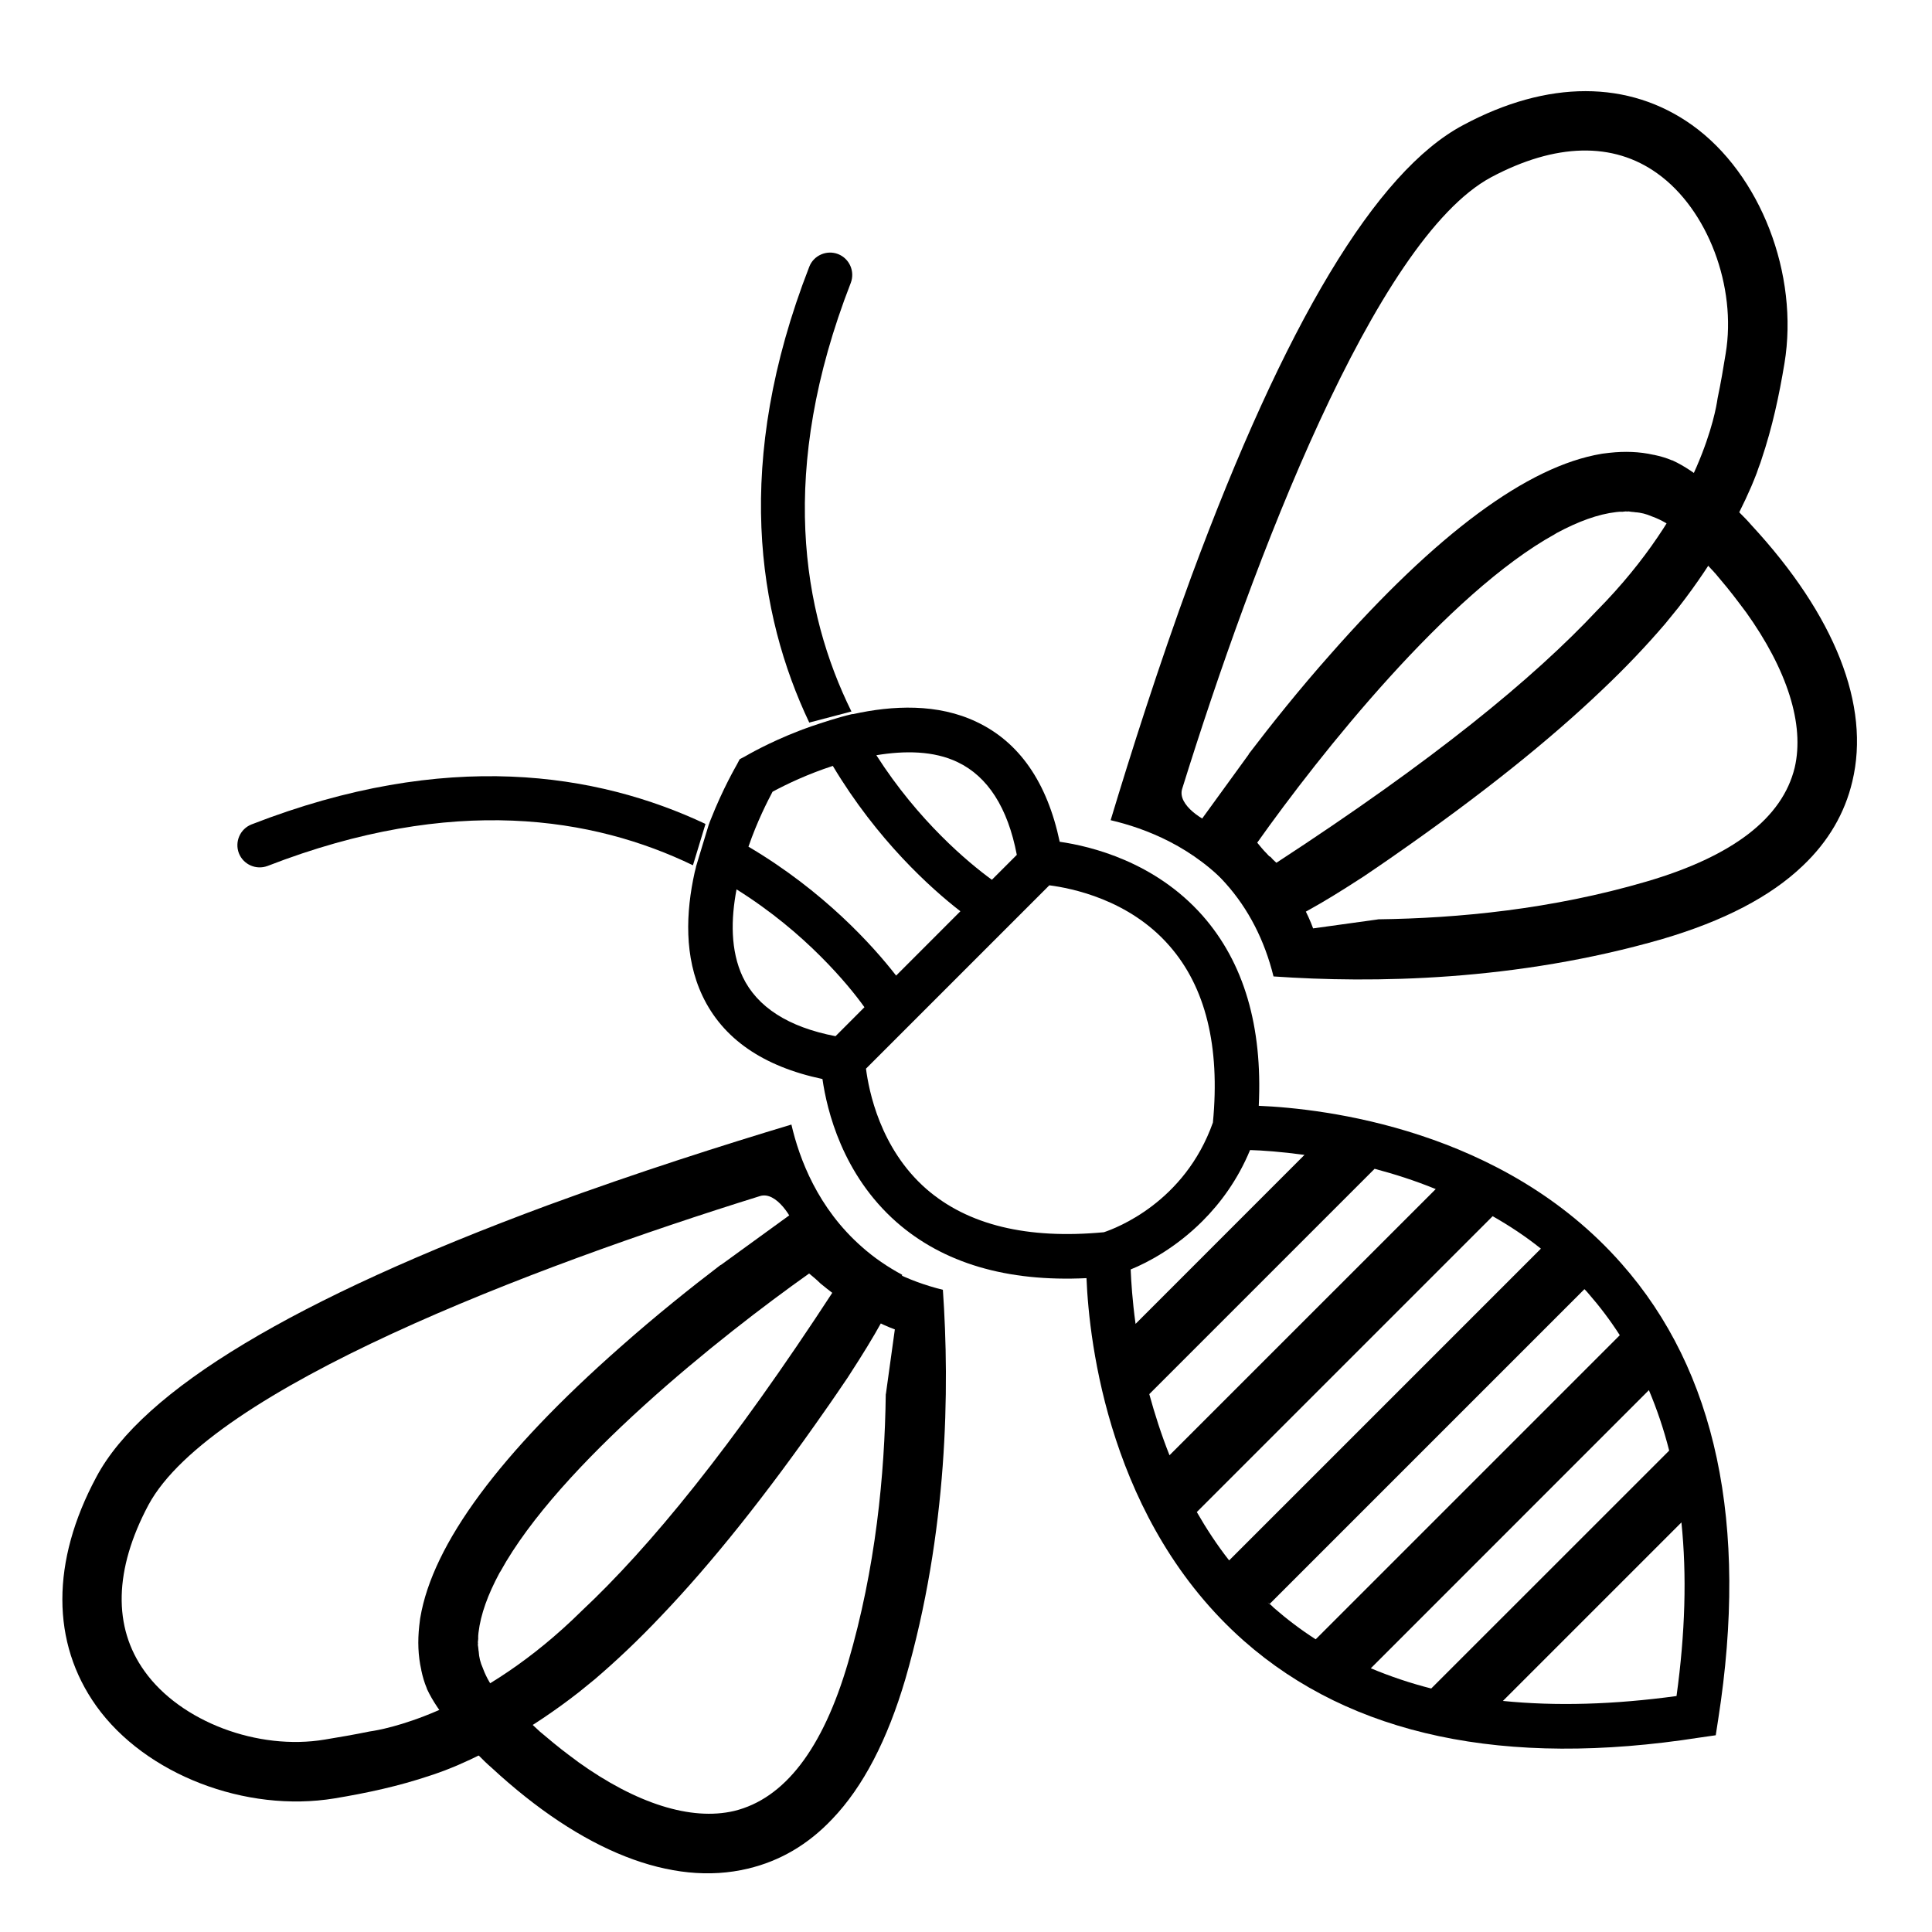 <?xml version="1.0" encoding="utf-8"?>
<!-- Generator: Adobe Illustrator 26.0.1, SVG Export Plug-In . SVG Version: 6.00 Build 0)  -->
<svg version="1.1" id="bee" xmlns="http://www.w3.org/2000/svg" xmlns:xlink="http://www.w3.org/1999/xlink" x="0px" y="0px"
	 viewBox="0 0 300 300" style="enable-background:new 0 0 300 300;" xml:space="preserve">
<path id="small_x5F_wing_x5F_right" d="M259.78,71.53c-0.03-0.03-0.1-0.05-0.16-0.05c-0.91-0.39-1.85-0.65-2.83-0.86
	c-0.03,0.03-0.05,0-0.05,0c-2.16-0.49-4.42-0.57-6.81-0.31c-0.34,0.03-0.7,0.08-1.07,0.13c-0.05,0-0.13,0.03-0.18,0.03
	c-11.49,1.92-25.61,12.4-42.07,31.1c-4.89,5.51-9.2,10.92-12.71,15.52v0.05l-10.32,14.22c2.34,1.51,4.65,3.41,6.73,5.8
	c3.56,3.98,6.06,8.87,7.44,14.46c15.37,1.07,37.6,0.78,60.42-5.82c9.44-2.78,16.74-6.55,21.76-11.36c3.95-3.74,6.53-8.14,7.7-13.1
	c2.83-11.78-2.68-25.77-15.7-39.83c-0.52-0.62-1.2-1.3-1.98-2.08C267.24,76.71,263.34,73.17,259.78,71.53z M264.2,86.72
	c0.68,0.73,1.38,1.48,2.05,2.21c-0.03,0.03,0,0.05,0.05,0.05c0.62,0.73,1.22,1.48,1.82,2.18c1.4,1.72,2.44,3.17,2.94,3.82l0.03,0.03
	c6.42,8.97,9.15,17.47,7.59,24.18c-1.9,7.83-9.62,13.78-23.06,17.71c-14.64,4.29-29.2,5.69-41.63,5.85
	c-0.08,0.03-0.13,0.03-0.13,0.03l-9.96,1.38c-1.66-4.58-5.15-9.15-7.15-11.57l-0.1-0.1c-0.49-0.49-0.96-1.07-1.43-1.64
	c9.72-13.73,29.64-38.79,46.28-47.94c0,0,0.08-0.08,0.29-0.18c3.25-1.74,6.32-2.89,9.2-3.22c0.31-0.05,0.62-0.05,0.94-0.05
	c0.03,0.03,0.03,0.03,0.05,0c0.18-0.03,0.34-0.03,0.47-0.05c0.13,0.03,0.29,0.03,0.42,0c0.26,0.05,0.55,0.08,0.83,0.1
	c0.05,0,0.1,0,0.18,0.03c0.94,0.05,1.79,0.29,2.55,0.62c0.08,0.03,0.18,0.08,0.26,0.1C259.29,81.23,261.89,83.21,264.2,86.72z"/>
<path id="small_x5F_wing_x5F_left" d="M74.22,272.48c0.78,0.78,1.46,1.46,2.08,1.98c14.07,13.03,28.05,18.54,39.83,15.7
	c4.97-1.17,9.36-3.74,13.1-7.7c4.81-5.02,8.58-12.32,11.36-21.76c6.6-22.83,6.89-45.06,5.82-60.42c-5.59-1.38-10.48-3.87-14.46-7.44
	c-2.39-2.08-4.29-4.39-5.8-6.73l-14.22,10.32h-0.05c-4.6,3.51-10.01,7.83-15.52,12.71c-18.69,16.46-29.17,30.58-31.1,42.07
	c0,0.05-0.03,0.13-0.03,0.18c-0.05,0.36-0.1,0.73-0.13,1.07c-0.26,2.39-0.18,4.65,0.31,6.81c0,0,0.03,0.03,0,0.05
	c0.21,0.99,0.47,1.92,0.86,2.83c0,0.05,0.03,0.13,0.05,0.16C67.98,265.88,71.52,269.78,74.22,272.48z M75.05,259.22
	c-0.03-0.08-0.08-0.18-0.1-0.26c-0.34-0.75-0.57-1.61-0.62-2.55c-0.03-0.08-0.03-0.13-0.03-0.18c-0.03-0.29-0.05-0.57-0.1-0.83
	c0.03-0.13,0.03-0.29,0-0.42c0.03-0.13,0.03-0.29,0.05-0.47c0.03-0.03,0.03-0.03,0-0.05c0-0.31,0-0.62,0.05-0.94
	c0.34-2.89,1.48-5.95,3.22-9.2c0.1-0.21,0.18-0.29,0.18-0.29c9.15-16.64,34.22-36.56,47.94-46.28c0.57,0.47,1.14,0.94,1.64,1.43
	l0.1,0.1c2.42,2,6.99,5.49,11.57,7.15l-1.38,9.96c0,0,0,0.05-0.03,0.13c-0.16,12.43-1.56,26.99-5.85,41.63
	c-3.93,13.44-9.88,21.16-17.71,23.06c-6.71,1.56-15.21-1.17-24.18-7.59l-0.03-0.03c-0.65-0.49-2.11-1.53-3.82-2.94
	c-0.7-0.6-1.46-1.2-2.18-1.82c0-0.05-0.03-0.08-0.05-0.05c-0.73-0.68-1.48-1.38-2.21-2.05C78.02,264.42,76.04,261.82,75.05,259.22z"
	/>
<path id="big_x5F_wing_x5F_left" d="M122.89,174.62c-10.27,3.09-23.82,7.38-37.78,12.51c-39.36,14.56-62.97,28.7-70.15,42.22
	c-7.05,13.13-7.02,25.74,0,35.57c7.59,10.61,23.17,16.61,37,14.33c4.99-0.83,9.88-1.87,14.9-3.56c0.18-0.08,0.36-0.1,0.55-0.18
	c0.49-0.18,0.99-0.36,1.53-0.55c0.08-0.03,0.18-0.08,0.26-0.1c0.6-0.23,1.22-0.49,1.85-0.75c0.08-0.03,0.18-0.08,0.29-0.13
	c4.21-1.82,10.97-5.3,18.54-11.21c0.81-0.65,1.66-1.35,2.52-2.05c3.28-2.81,6.71-6.03,10.3-9.83c7.67-8.03,16.12-18.51,25.64-32.19
	c0,0,0.65-0.91,1.64-2.37c0.55-0.81,1.09-1.61,1.66-2.44c0.18-0.29,0.36-0.57,0.55-0.86c3.09-4.76,7.1-11.36,7.9-15.08
	c-2.26-1.22-4.37-2.65-6.24-4.32C126.97,187.6,124.11,179.9,122.89,174.62z M123.88,191.57c0.83,2.6,4.68,7.8,4.68,7.8l-0.03,0.03
	c0.34,0.29,0.68,0.62,0.96,0.96c-15.86,24.34-28.57,39.86-39.23,49.84l-0.13,0.13c-0.42,0.42-0.86,0.81-1.3,1.25
	c-15.52,14.64-29.61,17.03-31.3,17.26c-0.13,0.03-0.18,0.03-0.18,0.03c-2.37,0.49-4.68,0.88-6.92,1.25
	c-10.37,1.74-22.39-2.78-27.98-10.61c-4.94-6.86-4.73-15.81,0.6-25.82c9.7-18.02,59.57-36.95,94.98-47.97
	C120.5,184.97,123.07,188.95,123.88,191.57z"/>
<path id="big_x5F_wing_x5F_right" d="M191.47,138.32c1.66,1.87,3.09,3.98,4.32,6.24c3.72-0.81,10.32-4.81,15.08-7.9
	c0.29-0.18,0.57-0.36,0.86-0.55c0.83-0.57,1.64-1.12,2.44-1.66c1.46-0.99,2.37-1.64,2.37-1.64c13.68-9.52,24.15-17.97,32.19-25.64
	c3.8-3.59,7.02-7.02,9.83-10.3c0.7-0.86,1.4-1.72,2.05-2.52c5.9-7.57,9.39-14.33,11.21-18.54c0.05-0.1,0.1-0.21,0.13-0.29
	c0.26-0.62,0.52-1.25,0.75-1.85c0.03-0.08,0.08-0.18,0.1-0.26c0.18-0.55,0.36-1.04,0.55-1.53c0.08-0.18,0.1-0.36,0.18-0.55
	c1.69-5.02,2.73-9.91,3.56-14.9c2.29-13.83-3.72-29.41-14.33-37c-9.83-7.02-22.44-7.05-35.57,0c-13.52,7.18-27.66,30.78-42.22,70.15
	c-5.12,13.96-9.41,27.51-12.51,37.78C177.74,128.59,185.43,131.45,191.47,138.32z M183.56,122.51
	c11.02-35.41,29.95-85.28,47.97-94.98c10.01-5.33,18.95-5.54,25.82-0.6c7.83,5.59,12.35,17.6,10.61,27.98
	c-0.36,2.24-0.75,4.55-1.25,6.92c0,0,0,0.05-0.03,0.18c-0.23,1.69-2.63,15.78-17.26,31.3c-0.44,0.44-0.83,0.88-1.25,1.3l-0.13,0.13
	c-9.98,10.66-25.51,23.37-49.84,39.23c-0.34-0.29-0.68-0.62-0.96-0.96l-0.03,0.03c0,0-5.2-3.85-7.8-4.68
	C186.79,127.55,182.81,124.98,183.56,122.51z"/>
<path id="antenna_x5F_left" d="M39.07,128.01c-1.79,0.7-2.65,2.7-1.98,4.47c0.7,1.79,2.7,2.65,4.47,1.98
	c28.81-11.18,50.65-7.54,66.04-0.1l1.95-6.42C92.76,120.03,69.31,116.23,39.07,128.01z"/>
<path id="body" d="M251.78,196.21c-18.38-20.88-46.18-24.08-56.32-24.5c0.6-12.35-2.31-22.23-8.71-29.51
	c-7.41-8.39-17.34-10.79-22.2-11.49c-1.95-9.23-6.27-15.47-12.9-18.61c-6.05-2.89-13.02-2.58-19.24-1.2l-0.02-0.03
	c-2.37,0.55-4.81,1.38-6.45,1.93c-1.12,0.39-1.82,0.67-1.82,0.67c-4.81,1.85-8.11,3.8-8.48,4.01l-0.78,0.41l-0.41,0.78
	c-0.18,0.34-2.19,3.75-4.11,8.64c-0.05,0.1-0.16,0.41-0.31,0.83c-0.5,1.58-1.48,4.91-1.95,6.42c0,0.05-0.03,0.13-0.03,0.18
	c-0.1,0.42-0.18,0.7-0.18,0.7c-1.38,6.22-1.66,13.16,1.22,19.22c3.15,6.63,9.39,10.94,18.62,12.89c0.7,4.87,3.09,14.8,11.49,22.21
	c7.28,6.39,17.16,9.31,29.51,8.71c0.41,10.14,3.61,37.93,24.46,56.34c16.67,14.69,40.49,19.73,70.75,15l2.5-0.36l0.39-2.53
	C271.54,236.66,266.49,212.85,251.78,196.21z M148.69,118.34c4.68,2.23,7.8,7.07,9.2,14.4l-3.87,3.87
	c-3.67-2.67-11.39-9.1-17.94-19.34C140.5,116.54,145,116.57,148.69,118.34z M119.96,122.94c2.16-1.17,5.51-2.76,9.36-4.01
	c6.89,11.52,15.24,19.04,19.81,22.57l-9.98,9.99c-3.59-4.63-11.23-13.11-22.93-20.02C117.59,127.49,119.21,124.37,119.96,122.94z
	 M129.74,160.9c-7.34-1.41-12.17-4.53-14.41-9.21c-1.92-4.1-1.84-8.97-0.96-13.59c5.43,3.4,9.78,7.12,13.1,10.45
	c3.2,3.2,5.44,6,6.76,7.85L129.74,160.9z M143.83,184.61c-7.18-6.29-8.92-15.26-9.36-18.67l28.47-28.47
	c3.4,0.44,12.37,2.19,18.64,9.39c5.61,6.39,7.9,15.6,6.76,27.45c-4.4,12.41-15.06,16.41-16.93,17.03
	C159.53,192.46,150.28,190.23,143.83,184.61z M175.57,197.12c2.71-1.1,7.05-3.41,11.16-7.52c2.78-2.78,5.46-6.39,7.38-11.02
	c1.87,0.05,4.84,0.26,8.45,0.75l-26.23,26.24C175.83,201.95,175.65,199.01,175.57,197.12z M178.46,216.48l34.99-34.99
	c3.05,0.81,6.24,1.82,9.49,3.15l-41.34,41.33C180.3,222.7,179.29,219.5,178.46,216.48z M190.86,242.3c-1.9-2.42-3.54-4.94-5.02-7.51
	l45.94-45.94c2.55,1.45,5.1,3.12,7.49,5.04L190.86,242.3z M197.8,249.66c-0.23-0.23-0.41-0.42-0.65-0.6l-0.02,0.03l-0.3-0.3
	c0.1,0.09,0.21,0.18,0.32,0.27l48.88-48.88c0.21,0.21,0.42,0.42,0.6,0.65c1.77,2.03,3.41,4.19,4.89,6.5l-47.22,47.22
	C201.99,253.07,199.83,251.43,197.8,249.66z M212.86,259.05l43.18-43.19c1.25,2.96,2.32,6.11,3.15,9.39l-36.95,36.94
	C218.97,261.36,215.82,260.29,212.86,259.05z M260.33,263.36c-9.75,1.33-18.74,1.59-26.96,0.76l27.72-27.72
	C261.94,244.59,261.68,253.59,260.33,263.36z"/>
<path id="antenna_x5F_right" d="M130.13,39.45c-1.77-0.68-3.8,0.21-4.47,1.98c-11.83,30.39-7.98,53.95,0,70.77l6.55-1.72
	c-7.62-15.42-11.44-37.44-0.1-66.56C132.78,42.16,131.92,40.15,130.13,39.45z"/>
</svg>
